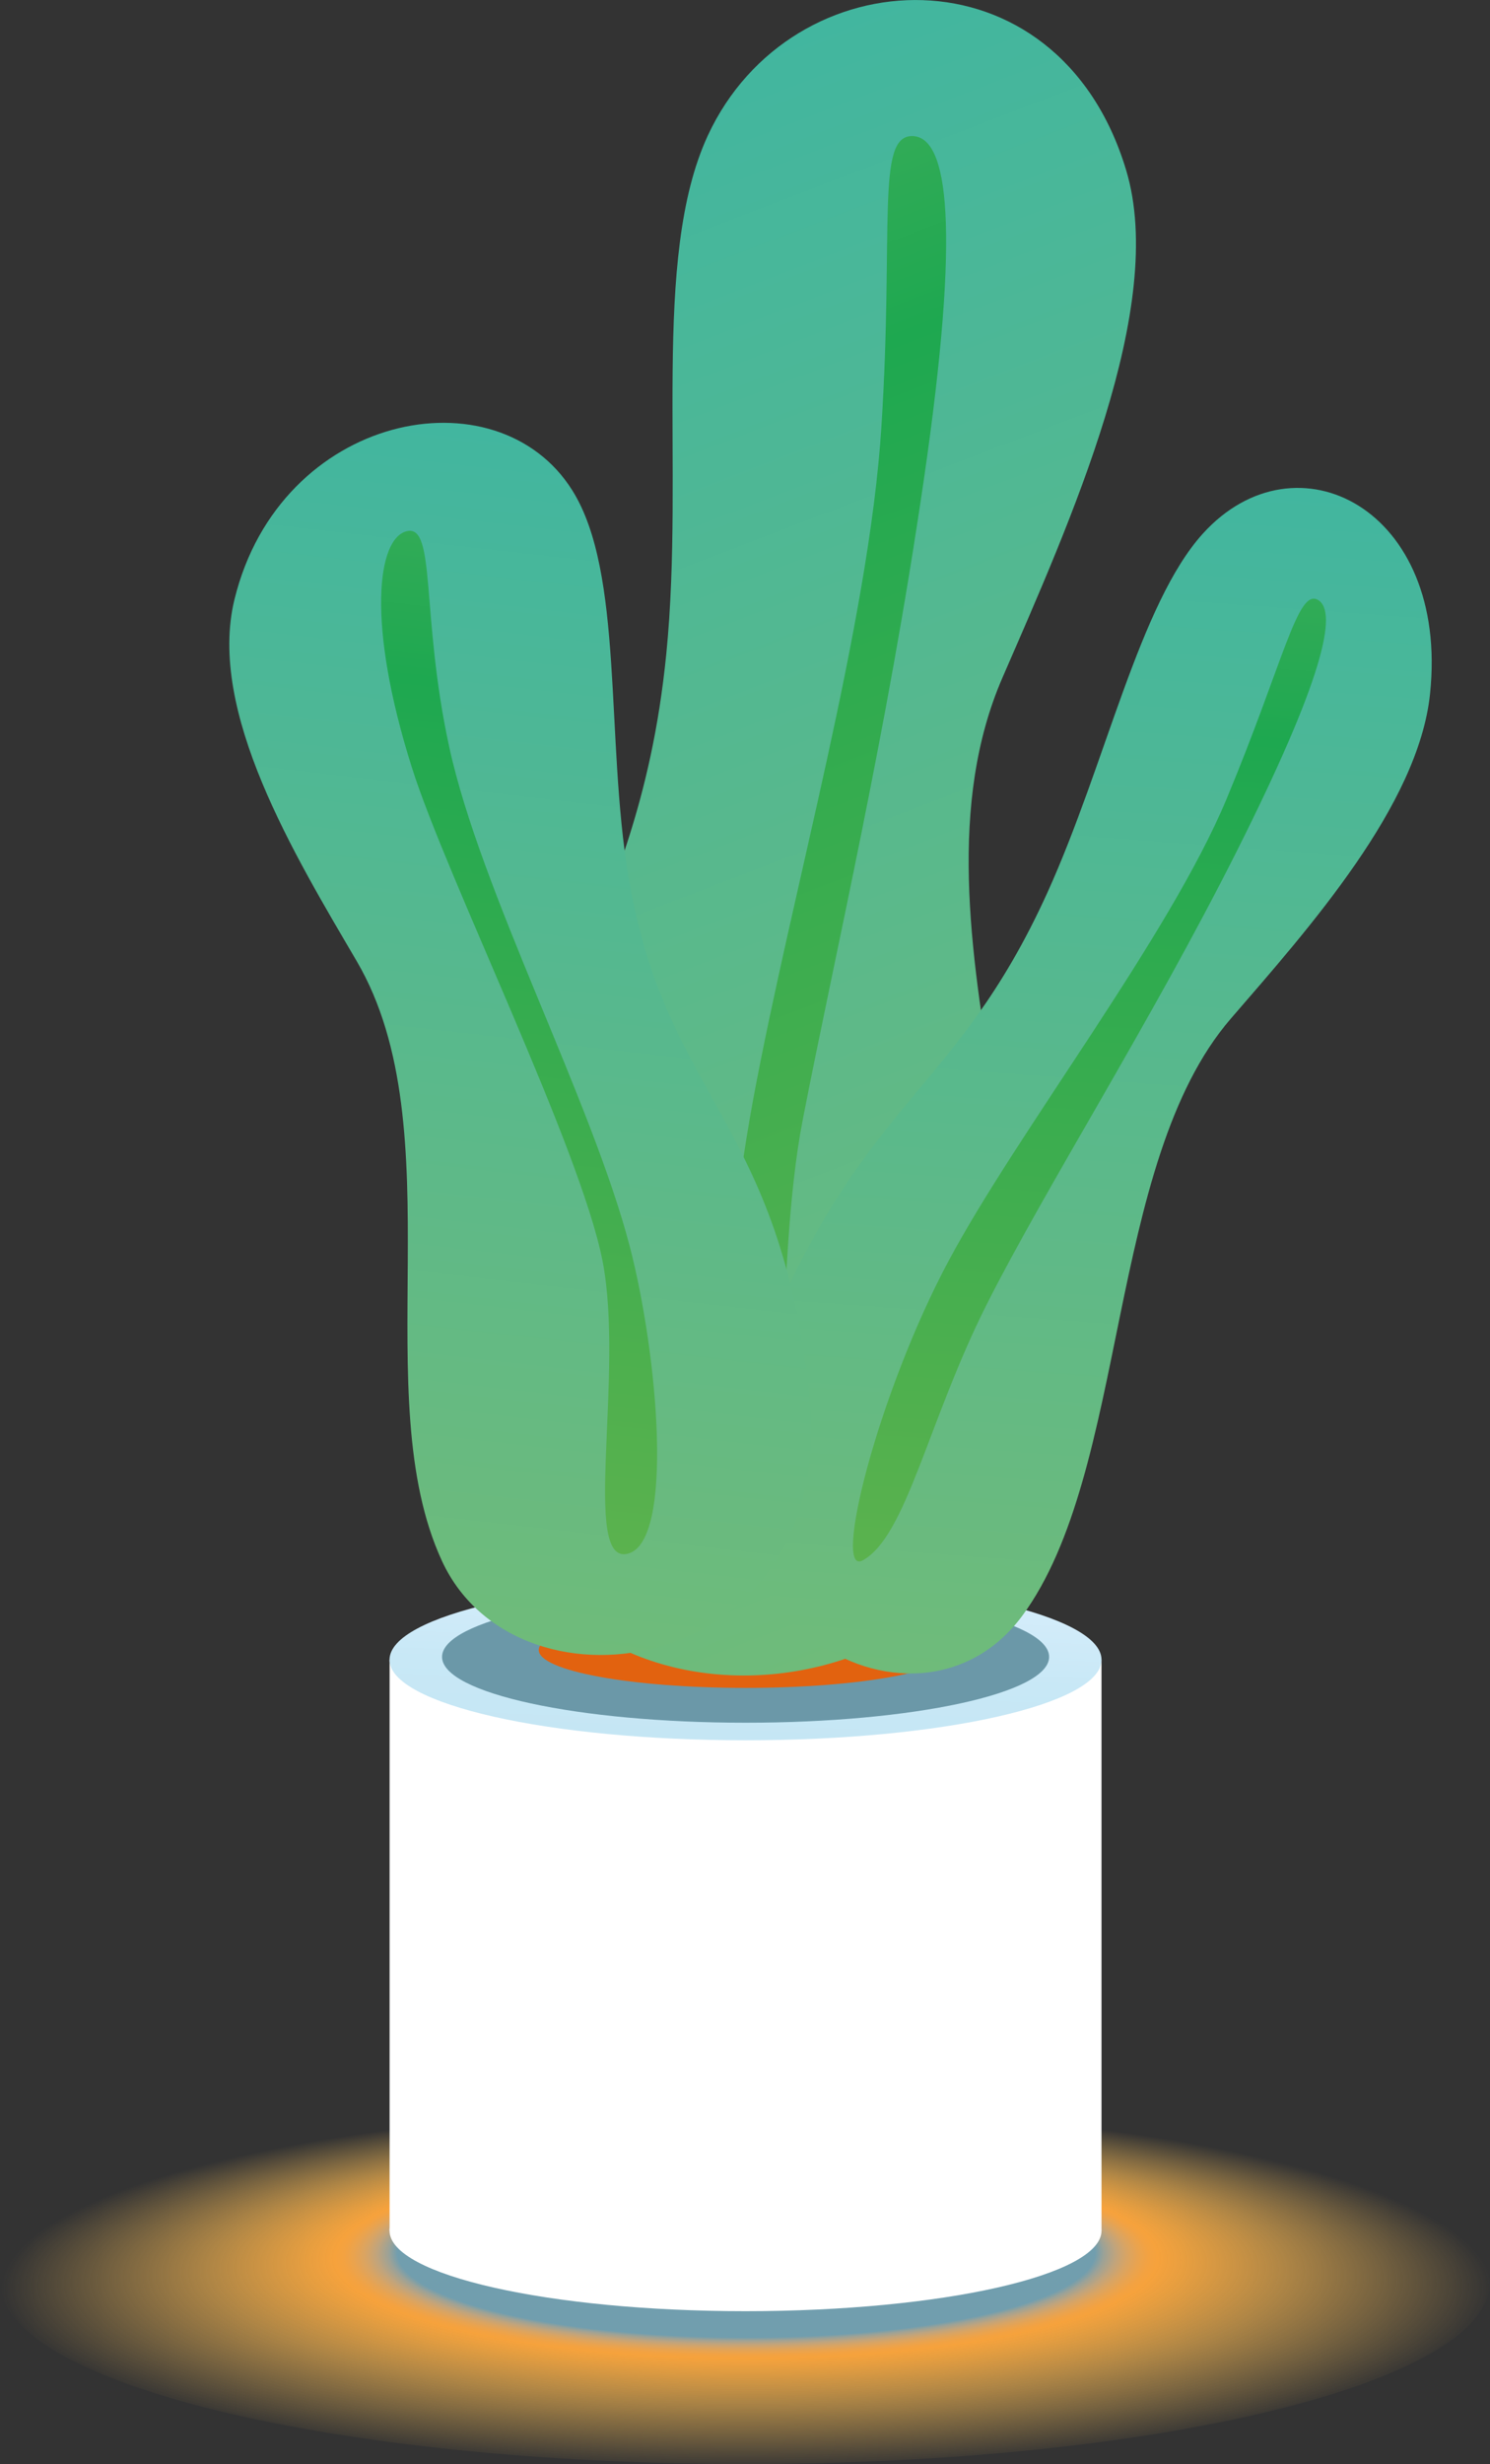 <svg xmlns="http://www.w3.org/2000/svg" viewBox="0 0 228.36 377.35" xml:space="preserve"><rect x="0" y="0" width="228.36" height="377.35" fill="#333333" stroke="none"/><linearGradient id="a" gradientUnits="userSpaceOnUse" x1="61.529" y1="345.483" x2="167.004" y2="345.483"><stop offset="0" stop-color="#d6edf6"/><stop offset=".139" stop-color="#d2ebf6"/><stop offset=".281" stop-color="#c7e7f6"/><stop offset=".426" stop-color="#b2dff7"/><stop offset=".43" stop-color="#b1dff7"/><stop offset=".731" stop-color="#58c3e5"/><stop offset=".778" stop-color="#63c5e6"/><stop offset=".842" stop-color="#7dcdea"/><stop offset=".915" stop-color="#9ed8ef"/><stop offset=".994" stop-color="#c6e7f6"/><stop offset="1" stop-color="#c9e8f7"/></linearGradient><path d="M167 345.48c0 6.98-23.61 12.64-52.74 12.64s-52.74-5.66-52.74-12.64 23.61-12.64 52.74-12.64S167 338.5 167 345.48z" fill="url(#a)"/><radialGradient id="b" cx="-599.588" cy="3258.987" r="19.614" fx="-599.615" fy="3251.519" gradientTransform="matrix(5.821 0 0 1.419 3604.635 -4273.939)" gradientUnits="userSpaceOnUse"><stop offset=".468" stop-color="#719eae"/><stop offset=".48" stop-color="#9ca297"/><stop offset=".496" stop-color="#c1a47c"/><stop offset=".511" stop-color="#d9a463"/><stop offset=".526" stop-color="#e9a34f"/><stop offset=".54" stop-color="#f3a241"/><stop offset=".552" stop-color="#f6a23c"/><stop offset=".592" stop-color="#f7a841" stop-opacity=".912"/><stop offset=".726" stop-color="#fab851" stop-opacity=".611"/><stop offset=".862" stop-color="#fcc15a" stop-opacity=".307"/><stop offset="1" stop-color="#fcc45d" stop-opacity="0"/></radialGradient><path d="M228.36 349.52c0 15.37-51.12 27.83-114.18 27.83S0 364.89 0 349.52c0-15.37 51.12-27.83 114.18-27.83s114.18 12.46 114.18 27.83z" fill="url(#b)"/><path d="M168.82 341.61c0 6.81-24.43 12.33-54.56 12.33s-54.56-5.52-54.56-12.33c0-6.81 24.43-12.33 54.56-12.33s54.56 5.52 54.56 12.33z" fill="#fff"/><path fill="#fff" d="M59.71 254.18h109.11v87.43H59.71z"/><linearGradient id="c" gradientUnits="userSpaceOnUse" x1="114.843" y1="241.616" x2="113.691" y2="266.737"><stop offset=".003" stop-color="#d8eefb"/><stop offset=".153" stop-color="#d3ecfa"/><stop offset=".573" stop-color="#c8e8f6"/><stop offset=".999" stop-color="#c5e6f4"/></linearGradient><path d="M168.82 254.18c0 6.81-24.43 12.33-54.56 12.33s-54.56-5.52-54.56-12.33c0-6.81 24.43-12.33 54.56-12.33s54.56 5.52 54.56 12.33z" fill="url(#c)"/><path d="M160.79 253.74c0 5.57-20.83 10.08-46.52 10.08-25.69 0-46.52-4.51-46.52-10.08s20.83-10.08 46.52-10.08c25.69 0 46.52 4.51 46.52 10.08z" fill="#6b98a8"/><ellipse cx="114.27" cy="252.68" rx="31.7" ry="5.81" fill="#e2620f"/><linearGradient id="d" gradientUnits="userSpaceOnUse" x1="82.757" y1="19.681" x2="167.186" y2="239.626"><stop offset="0" stop-color="#42b69f"/><stop offset="1" stop-color="#6fbb7a"/></linearGradient><path d="M73.94 211.78c2.42-56.22 23.61-65.73 28.18-111.66 2.86-28.71-2.39-60.49 6.37-79.38 12.79-27.56 53.62-29.46 64.1 5.3 6.32 20.97-8.57 53.83-18.96 77.76-16.62 38.29 13.24 90.51.72 126.99-12.52 36.5-82.86 37.79-80.41-19.01z" fill="url(#d)"/><linearGradient id="e" gradientUnits="userSpaceOnUse" x1="92.436" y1="38.811" x2="161.661" y2="219.15"><stop offset="0" stop-color="#31ab57"/><stop offset=".146" stop-color="#1ea850"/><stop offset="1" stop-color="#5bb24e"/></linearGradient><path d="M113.9 237.23c-5.59 6.11-4.28-37.52 1.52-68.8 5.87-31.65 17.73-72.81 19.66-103 1.94-30.2-.88-44.59 4.7-44.59 5.57 0 7.48 13.81 1.79 52.76-5.69 38.95-13.5 71.95-18.53 97.84-4.6 23.68-1.19 57.1-9.14 65.79z" fill="url(#e)"/><g><linearGradient id="f" gradientUnits="userSpaceOnUse" x1="113.9" y1="113.74" x2="178.265" y2="281.415" gradientTransform="matrix(.739 .425 -.335 .942 123.975 -82.99)"><stop offset="0" stop-color="#42b69f"/><stop offset="1" stop-color="#6fbb7a"/></linearGradient><path d="M116.18 207.74c15.7-39.61 30.07-39.58 44.37-71.1 8.93-19.7 14.08-44.23 23.84-54.96 14.24-15.66 37.74-3.8 34.78 24.57-1.78 17.11-18.56 35.9-30.52 49.73-19.14 22.13-15.62 69.31-31.98 91.47-16.37 22.15-56.35.3-40.49-39.71z" fill="url(#f)"/><linearGradient id="g" gradientUnits="userSpaceOnUse" x1="120.992" y1="128.433" x2="173.773" y2="265.932" gradientTransform="matrix(.739 .425 -.335 .942 123.975 -82.99)"><stop offset="0" stop-color="#31ab57"/><stop offset=".146" stop-color="#1ea850"/><stop offset="1" stop-color="#5bb24e"/></linearGradient><path d="M132.22 238.96c-4.71 2.58 2.26-25.51 13.21-45.95 10.56-19.7 33.75-49.55 42.54-70.62 8.79-21.07 10.88-32.32 14.02-30.52 3.14 1.81.7 12.35-12.44 38.48-13.14 26.14-29.27 51.47-38.36 69.48-8.94 17.75-12.27 35.47-18.97 39.13z" fill="url(#g)"/></g><g><linearGradient id="h" gradientUnits="userSpaceOnUse" x1="285.328" y1="47.515" x2="348.172" y2="211.229" gradientTransform="matrix(-1.064 .259 .057 .998 409.728 -51.939)"><stop offset="0" stop-color="#42b69f"/><stop offset="1" stop-color="#6fbb7a"/></linearGradient><path d="M124.02 213.71c-4.4-42.32-22-45.38-27.7-79.44-3.56-21.28-.67-46.51-8.6-59.16-11.57-18.46-44.78-11.86-51.78 16.67-4.22 17.2 9.28 39.28 18.75 55.45 15.14 25.87 1.32 66.55 13.06 91.85 11.73 25.31 60.71 17.38 56.27-25.37z" fill="url(#h)"/><linearGradient id="i" gradientUnits="userSpaceOnUse" x1="291.564" y1="62.56" x2="343.167" y2="196.993" gradientTransform="matrix(-1.064 .259 .057 .998 409.728 -51.939)"><stop offset="0" stop-color="#31ab57"/><stop offset=".146" stop-color="#1ea850"/><stop offset="1" stop-color="#5bb24e"/></linearGradient><path d="M96.21 237.94c7.16-1.8 4.64-30.45.3-47.08-5.88-22.51-22.86-54.3-27.68-76.56-4.36-20.13-1.96-34.05-6.49-32.95-4.52 1.1-6.21 14.1.81 36.27 5.31 16.77 25.75 58.07 29.18 75.4 3.43 17.33-3.28 46.73 3.88 44.92z" fill="url(#i)"/></g></svg>

